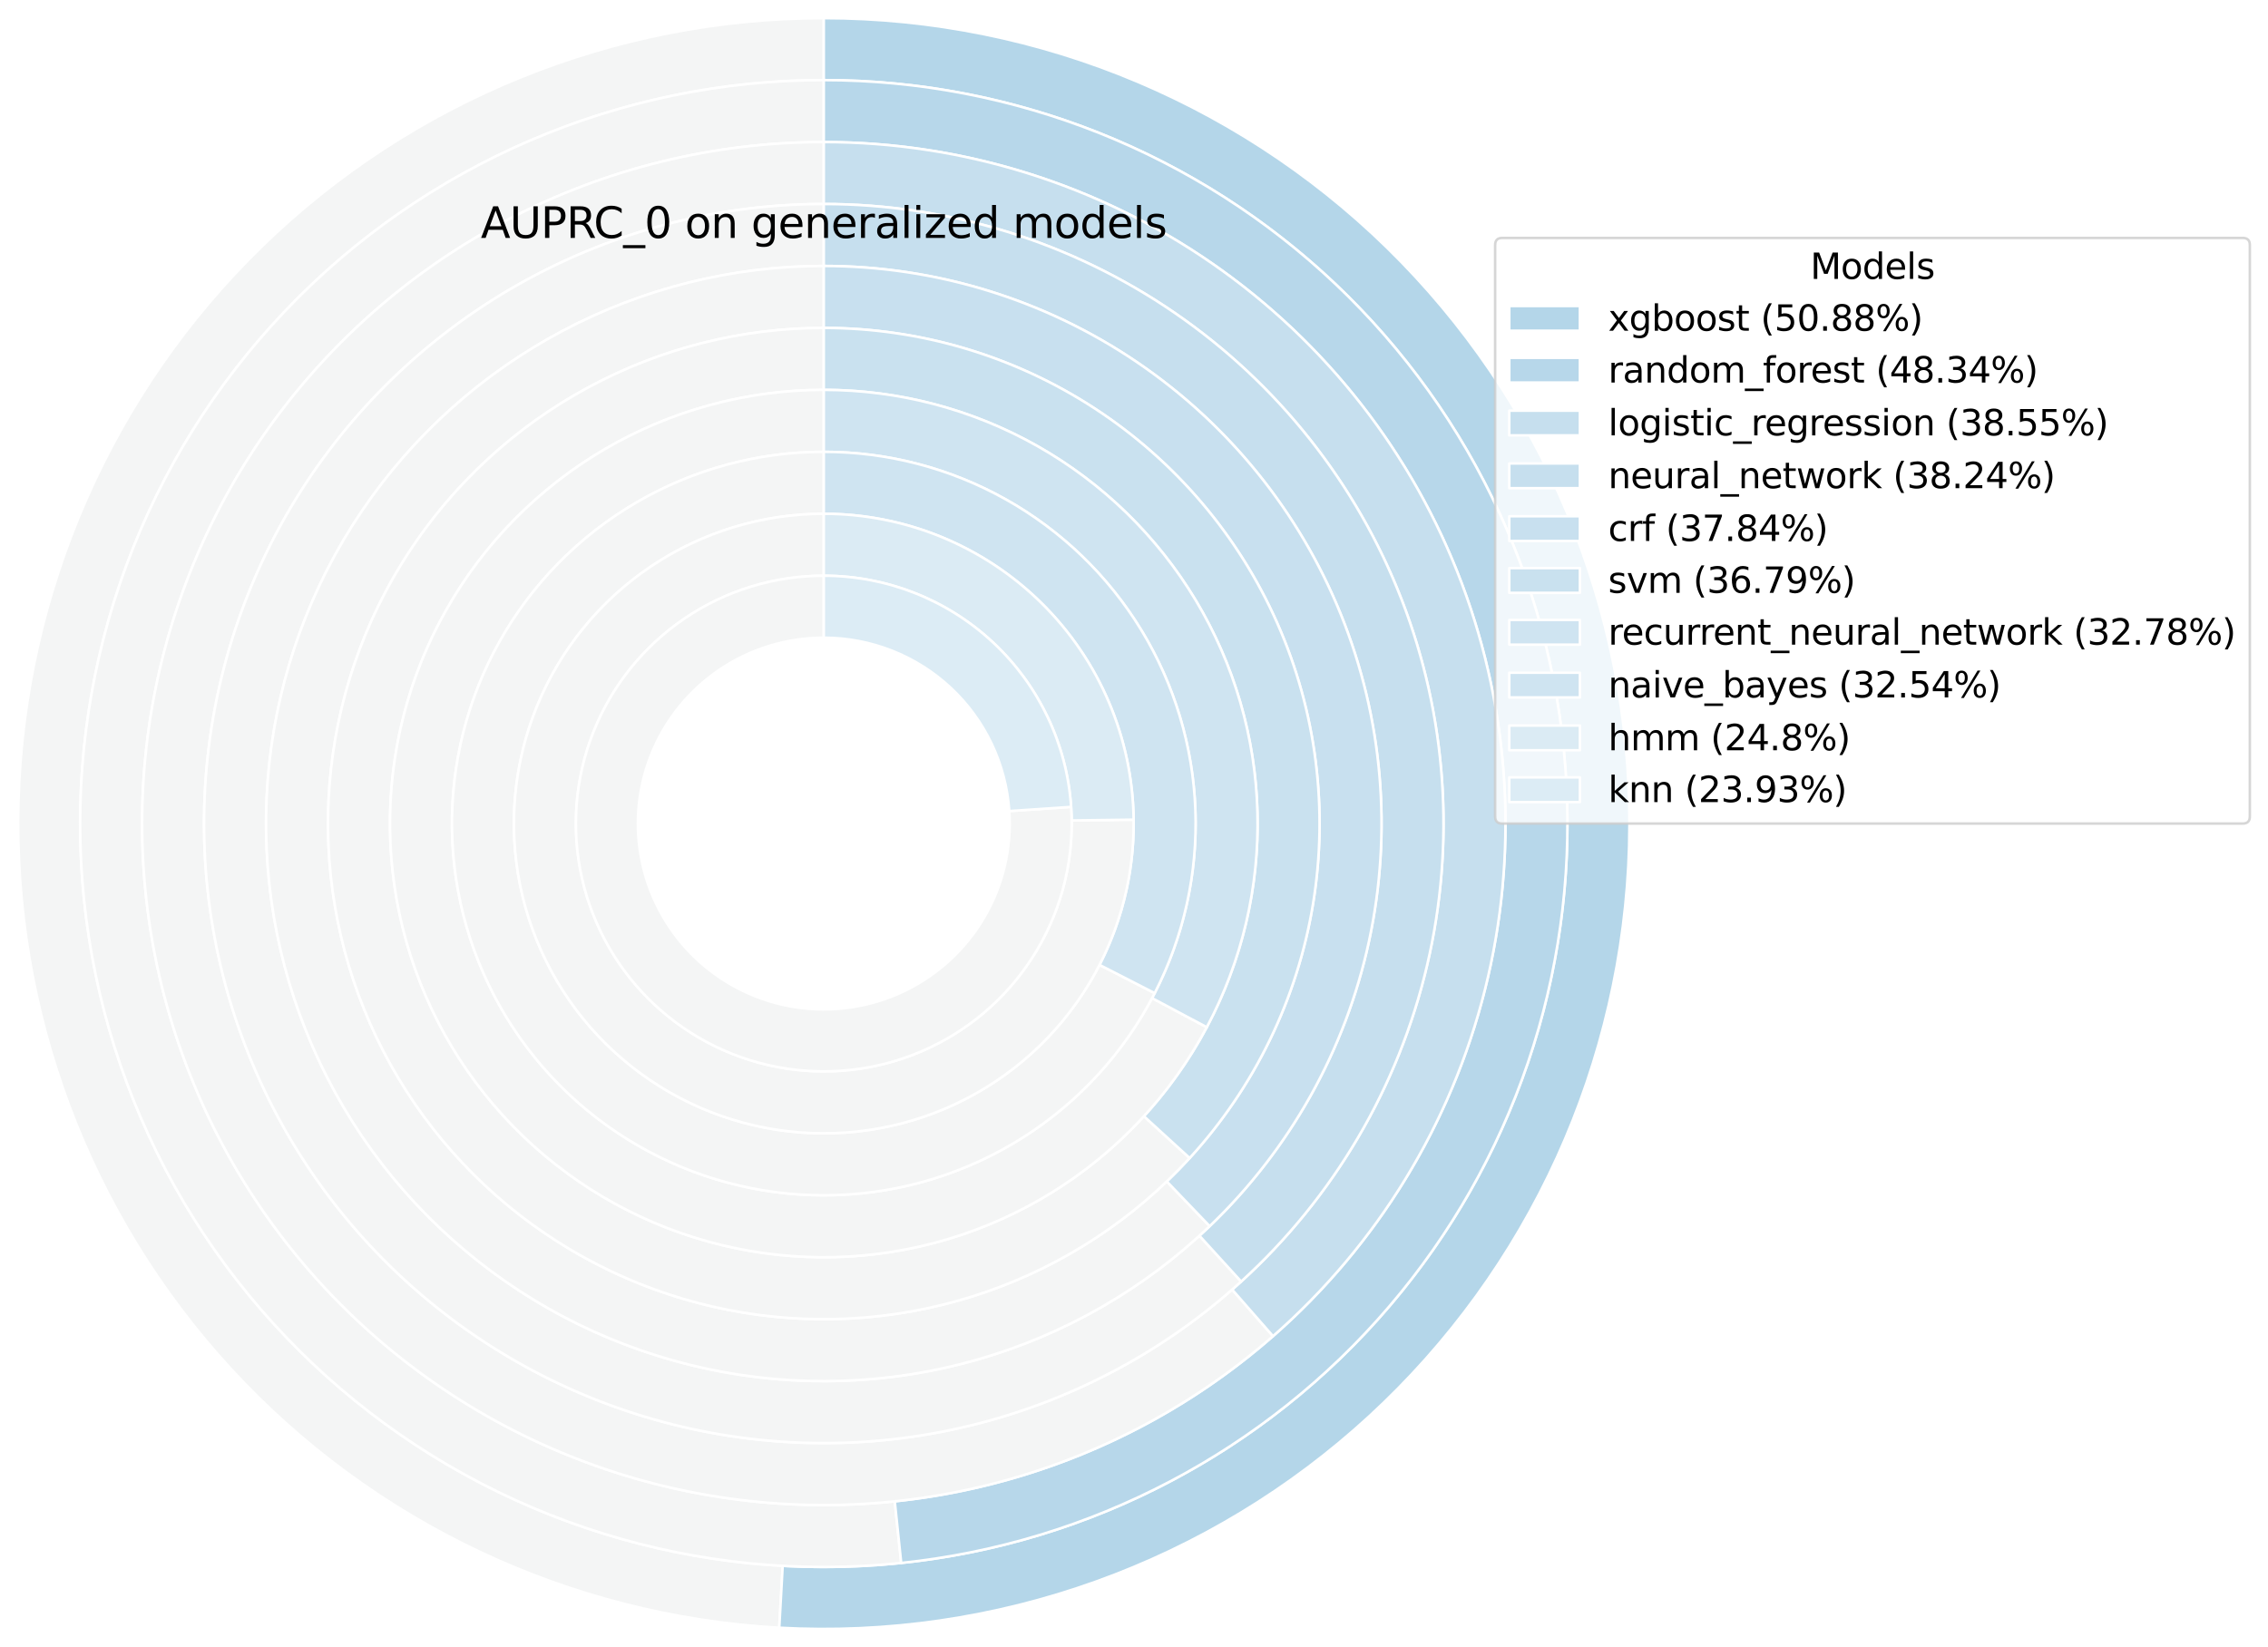 <?xml version="1.0" encoding="utf-8" standalone="no"?>
<!DOCTYPE svg PUBLIC "-//W3C//DTD SVG 1.1//EN"
  "http://www.w3.org/Graphics/SVG/1.1/DTD/svg11.dtd">
<svg xmlns:xlink="http://www.w3.org/1999/xlink" width="898.989pt" height="653.069pt" viewBox="0 0 898.989 653.069" xmlns="http://www.w3.org/2000/svg" version="1.1">
 <defs>
  <style type="text/css">*{stroke-linejoin: round; stroke-linecap: butt}</style>
 </defs>
 <g id="figure_1">
  <g id="patch_1">
   <path d="M -0 653.069 
L 898.989 653.069 
L 898.989 0 
L -0 0 
z
" style="fill: #ffffff"/>
  </g>
  <g id="axes_1">
   <g id="patch_2">
    <path d="M 326.534 7.2 
C 243.4 7.2 163.466 39.664 103.874 97.631 
C 44.282 155.598 9.62 234.604 7.322 317.707 
C 5.024 400.81 35.266 481.611 91.564 542.783 
C 147.861 603.954 225.879 640.786 308.887 645.381 
L 310.244 620.854 
C 233.622 616.613 161.605 582.614 109.638 526.148 
C 57.672 469.682 29.756 395.096 31.877 318.386 
C 33.998 241.676 65.993 168.747 121.001 115.239 
C 176.009 61.731 249.795 31.764 326.534 31.764 
z
" style="fill: #f4f5f5; stroke: #ffffff; stroke-linejoin: miter"/>
   </g>
   <g id="patch_3">
    <path d="M 308.887 645.381 
C 351.499 647.739 394.155 641.532 434.327 627.126 
C 474.5 612.72 511.38 590.405 542.783 561.505 
C 574.185 532.604 599.478 497.7 617.163 458.859 
C 634.847 420.018 644.567 378.023 645.747 335.362 
C 646.926 292.7 639.542 250.232 624.031 210.473 
C 608.52 170.714 585.195 134.465 555.437 103.874 
C 525.68 73.282 490.089 48.964 450.774 32.36 
C 411.459 15.755 369.212 7.2 326.534 7.2 
L 326.534 31.764 
C 365.929 31.764 404.927 39.662 441.218 54.988 
C 477.508 70.315 510.361 92.763 537.83 121.001 
C 565.298 149.24 586.829 182.701 601.147 219.401 
C 615.465 256.102 622.281 295.303 621.192 334.683 
C 620.103 374.062 611.131 412.827 594.807 448.68 
C 578.482 484.533 555.135 516.753 526.148 543.43 
C 497.161 570.108 463.118 590.705 426.036 604.003 
C 388.953 617.301 349.579 623.031 310.244 620.854 
z
" style="fill: #b4d6e9; stroke: #ffffff; stroke-linejoin: miter"/>
   </g>
   <g id="patch_4">
    <path d="M 326.534 31.764 
C 286.532 31.764 246.945 39.907 210.19 55.696 
C 173.435 71.485 140.276 94.592 112.737 123.606 
C 85.198 152.62 63.851 186.938 50 224.466 
C 36.148 261.994 30.08 301.952 32.165 341.9 
C 34.25 381.848 44.446 420.957 62.129 456.839 
C 79.812 492.721 104.616 524.63 135.026 550.619 
C 165.436 576.608 200.821 596.137 239.02 608.014 
C 277.219 619.89 317.438 623.867 357.223 619.703 
L 354.666 595.272 
C 318.196 599.09 281.328 595.444 246.312 584.557 
C 211.297 573.67 178.861 555.769 150.985 531.946 
C 123.109 508.122 100.372 478.872 84.163 445.98 
C 67.953 413.088 58.607 377.239 56.696 340.619 
C 54.784 304 60.347 267.372 73.044 232.972 
C 85.741 198.571 105.309 167.112 130.553 140.516 
C 155.797 113.92 186.193 92.739 219.885 78.266 
C 253.577 63.793 289.865 56.328 326.534 56.328 
z
" style="fill: #f4f5f5; stroke: #ffffff; stroke-linejoin: miter"/>
   </g>
   <g id="patch_5">
    <path d="M 357.223 619.703 
C 432.306 611.843 501.573 575.432 550.619 518.043 
C 599.666 460.653 624.839 386.559 620.904 311.169 
C 616.969 235.779 584.218 164.708 529.463 112.737 
C 474.708 60.765 402.027 31.764 326.534 31.764 
L 326.534 56.328 
C 395.736 56.328 462.36 82.913 512.552 130.553 
C 562.745 178.194 592.766 243.342 596.373 312.449 
C 599.98 381.557 576.905 449.477 531.946 502.084 
C 486.986 554.691 423.492 588.067 354.666 595.272 
z
" style="fill: #b7d7ea; stroke: #ffffff; stroke-linejoin: miter"/>
   </g>
   <g id="patch_6">
    <path d="M 326.534 56.328 
C 282.855 56.328 239.82 66.92 201.13 87.192 
C 162.439 107.464 129.235 136.818 104.373 172.731 
C 79.51 208.644 63.722 250.056 58.367 293.406 
C 53.012 336.756 58.247 380.764 73.622 421.648 
C 88.997 462.532 114.059 499.085 146.653 528.163 
C 179.247 557.241 218.41 577.987 260.777 588.617 
C 303.143 599.247 347.462 599.447 389.922 589.2 
C 432.383 578.953 471.732 558.562 504.587 529.779 
L 488.401 511.303 
C 458.532 537.469 422.76 556.006 384.16 565.321 
C 345.559 574.637 305.269 574.455 266.755 564.791 
C 228.24 555.128 192.637 536.268 163.006 509.833 
C 133.375 483.398 110.592 450.169 96.614 413.002 
C 82.636 375.834 77.877 335.826 82.746 296.417 
C 87.614 257.008 101.967 219.361 124.569 186.713 
C 147.172 154.065 177.357 127.379 212.53 108.95 
C 247.703 90.521 286.826 80.893 326.534 80.893 
z
" style="fill: #f4f5f5; stroke: #ffffff; stroke-linejoin: miter"/>
   </g>
   <g id="patch_7">
    <path d="M 504.587 529.779 
C 545.922 493.568 575.243 445.593 588.617 392.292 
C 601.99 338.991 598.791 282.857 579.447 231.421 
C 560.103 179.984 525.52 135.653 480.338 104.373 
C 435.155 73.093 381.488 56.328 326.534 56.328 
L 326.534 80.893 
C 376.492 80.893 425.281 96.133 466.356 124.569 
C 507.431 153.006 538.869 193.307 556.455 240.067 
C 574.04 286.828 576.949 337.858 564.791 386.314 
C 552.633 434.77 525.978 478.383 488.401 511.303 
z
" style="fill: #c6dfee; stroke: #ffffff; stroke-linejoin: miter"/>
   </g>
   <g id="patch_8">
    <path d="M 326.534 80.893 
C 286.624 80.893 247.308 90.619 212.001 109.228 
C 176.694 127.837 146.448 154.774 123.891 187.698 
C 101.333 220.623 87.136 258.554 82.532 298.199 
C 77.928 337.843 83.055 378.019 97.467 415.237 
C 111.879 452.454 135.147 485.605 165.249 511.81 
C 195.352 538.015 231.393 556.493 270.241 565.639 
C 309.09 574.785 349.589 574.327 388.221 564.305 
C 426.853 554.282 462.466 534.994 491.968 508.115 
L 475.425 489.957 
C 448.873 514.148 416.821 531.507 382.052 540.528 
C 347.283 549.548 310.835 549.96 275.871 541.729 
C 240.907 533.497 208.47 516.867 181.378 493.283 
C 154.285 469.698 133.345 439.862 120.374 406.366 
C 107.403 372.87 102.789 336.712 106.933 301.032 
C 111.076 265.352 123.853 231.214 144.155 201.582 
C 164.457 171.95 191.678 147.707 223.454 130.959 
C 255.23 114.211 290.615 105.457 326.534 105.457 
z
" style="fill: #f4f5f5; stroke: #ffffff; stroke-linejoin: miter"/>
   </g>
   <g id="patch_9">
    <path d="M 491.968 508.115 
C 528.596 474.744 554.284 431.059 565.639 382.827 
C 576.994 334.596 573.494 284.039 555.602 237.832 
C 537.709 191.626 506.247 151.896 465.371 123.891 
C 424.494 95.885 376.085 80.893 326.534 80.893 
L 326.534 105.457 
C 371.129 105.457 414.698 118.95 451.487 144.155 
C 488.276 169.36 516.592 205.116 532.695 246.702 
C 548.798 288.289 551.948 333.79 541.729 377.198 
C 531.509 420.606 508.39 459.923 475.425 489.957 
z
" style="fill: #c6dfee; stroke: #ffffff; stroke-linejoin: miter"/>
   </g>
   <g id="patch_10">
    <path d="M 326.534 105.457 
C 290.38 105.457 254.771 114.326 222.84 131.284 
C 190.909 148.242 163.62 172.776 143.374 202.73 
C 123.127 232.684 110.534 267.152 106.702 303.103 
C 102.87 339.054 107.915 375.402 121.393 408.951 
C 134.871 442.499 156.376 472.235 184.015 495.542 
C 211.654 518.849 244.593 535.025 279.936 542.645 
C 315.278 550.266 351.956 549.102 386.744 539.255 
C 421.532 529.408 453.379 511.177 479.485 486.164 
L 462.49 468.427 
C 439.286 490.661 410.977 506.867 380.054 515.619 
C 349.132 524.372 316.529 525.407 285.113 518.633 
C 253.698 511.859 224.419 497.481 199.85 476.763 
C 175.282 456.046 156.167 429.614 144.187 399.793 
C 132.206 369.973 127.722 337.663 131.128 305.707 
C 134.534 273.75 145.728 243.112 163.725 216.486 
C 181.722 189.861 205.979 168.052 234.362 152.978 
C 262.745 137.904 294.397 130.021 326.534 130.021 
z
" style="fill: #f4f5f5; stroke: #ffffff; stroke-linejoin: miter"/>
   </g>
   <g id="patch_11">
    <path d="M 479.485 486.164 
C 511.343 455.638 533.345 416.264 542.645 373.133 
C 551.945 330.002 548.124 285.059 531.676 244.118 
C 515.227 203.177 486.893 168.082 450.339 143.374 
C 413.784 118.665 370.656 105.457 326.534 105.457 
L 326.534 130.021 
C 365.754 130.021 404.09 141.762 436.583 163.725 
C 469.075 185.688 494.261 216.883 508.882 253.275 
C 523.503 289.668 526.9 329.617 518.633 367.955 
C 510.366 406.294 490.809 441.293 462.49 468.427 
z
" style="fill: #c8e0ef; stroke: #ffffff; stroke-linejoin: miter"/>
   </g>
   <g id="patch_12">
    <path d="M 326.534 130.021 
C 293.849 130.021 261.673 138.176 232.934 153.744 
C 204.194 169.313 179.787 191.808 161.932 219.186 
C 144.077 246.564 133.331 277.969 130.672 310.547 
C 128.013 343.124 133.523 375.856 146.702 405.767 
C 159.881 435.679 180.316 461.835 206.151 481.858 
C 231.986 501.881 262.412 515.146 294.665 520.447 
C 326.918 525.747 359.99 522.918 390.874 512.217 
C 421.759 501.515 449.49 483.275 471.549 459.155 
L 453.422 442.578 
C 434.121 463.683 409.856 479.643 382.832 489.006 
C 355.808 498.37 326.87 500.846 298.649 496.208 
C 270.428 491.569 243.804 479.963 221.199 462.442 
C 198.593 444.922 180.712 422.036 169.181 395.863 
C 157.65 369.691 152.828 341.051 155.155 312.545 
C 157.482 284.04 166.884 256.561 182.507 232.605 
C 198.13 208.649 219.486 188.965 244.634 175.343 
C 269.781 161.721 297.934 154.585 326.534 154.585 
z
" style="fill: #f4f5f5; stroke: #ffffff; stroke-linejoin: miter"/>
   </g>
   <g id="patch_13">
    <path d="M 471.549 459.155 
C 497.272 431.028 514.265 396.015 520.447 358.403 
C 526.628 320.792 521.735 282.182 506.367 247.301 
C 490.999 212.421 465.809 182.753 433.882 161.932 
C 401.956 141.111 364.651 130.021 326.534 130.021 
L 326.534 154.585 
C 359.886 154.585 392.528 164.289 420.464 182.507 
C 448.4 200.726 470.441 226.685 483.888 257.205 
C 497.335 287.726 501.616 321.51 496.207 354.42 
C 490.799 387.33 475.93 417.966 453.422 442.578 
z
" style="fill: #c9e1ef; stroke: #ffffff; stroke-linejoin: miter"/>
   </g>
   <g id="patch_14">
    <path d="M 326.534 154.585 
C 296.1 154.585 266.204 162.665 239.913 177.997 
C 213.623 193.329 191.868 215.369 176.88 241.857 
C 161.893 268.346 154.203 298.344 154.6 328.776 
C 154.996 359.208 163.466 388.996 179.139 415.085 
C 194.812 441.173 217.134 462.639 243.816 477.28 
C 270.497 491.921 300.593 499.219 331.018 498.425 
C 361.442 497.632 391.117 488.775 416.999 472.763 
C 442.881 456.751 464.053 434.151 478.345 407.281 
L 456.658 395.746 
C 444.408 418.777 426.26 438.149 404.075 451.873 
C 381.891 465.598 356.455 473.189 330.377 473.869 
C 304.299 474.55 278.502 468.294 255.633 455.745 
C 232.763 443.195 213.629 424.796 200.195 402.435 
C 186.761 380.073 179.502 354.54 179.162 328.456 
C 178.822 302.371 185.413 276.658 198.259 253.954 
C 211.106 231.25 229.753 212.358 252.288 199.217 
C 274.823 186.075 300.448 179.149 326.534 179.149 
z
" style="fill: #f4f5f5; stroke: #ffffff; stroke-linejoin: miter"/>
   </g>
   <g id="patch_15">
    <path d="M 478.345 407.281 
C 492.28 381.082 499.199 351.716 498.425 322.051 
C 497.652 292.387 489.212 263.421 473.93 237.984 
C 458.648 212.547 437.038 191.494 411.211 176.88 
C 385.384 162.267 356.209 154.585 326.534 154.585 
L 326.534 179.149 
C 351.97 179.149 376.977 185.734 399.115 198.259 
C 421.252 210.785 439.775 228.831 452.873 250.634 
C 465.972 272.438 473.206 297.265 473.869 322.692 
C 474.533 348.119 468.602 373.289 456.658 395.746 
z
" style="fill: #cfe4f1; stroke: #ffffff; stroke-linejoin: miter"/>
   </g>
   <g id="patch_16">
    <path d="M 326.534 179.149 
C 300.353 179.149 274.639 186.125 252.048 199.357 
C 229.457 212.588 210.794 231.603 197.987 254.438 
C 185.18 277.273 178.686 303.113 179.175 329.289 
C 179.664 355.466 187.12 381.045 200.771 403.385 
C 214.423 425.725 233.783 444.029 256.853 456.407 
C 279.924 468.785 305.88 474.795 332.043 473.817 
C 358.206 472.838 383.641 464.906 405.722 450.839 
C 427.803 436.773 445.742 417.073 457.687 393.776 
L 435.828 382.569 
C 425.874 401.983 410.925 418.399 392.524 430.122 
C 374.123 441.844 352.927 448.454 331.125 449.27 
C 309.323 450.085 287.692 445.077 268.467 434.762 
C 249.242 424.447 233.108 409.193 221.732 390.577 
C 210.356 371.96 204.143 350.644 203.735 328.83 
C 203.327 307.016 208.739 285.483 219.411 266.454 
C 230.084 247.425 245.636 231.579 264.462 220.553 
C 283.288 209.527 304.717 203.713 326.534 203.713 
z
" style="fill: #f4f5f5; stroke: #ffffff; stroke-linejoin: miter"/>
   </g>
   <g id="patch_17">
    <path d="M 457.687 393.776 
C 469.205 371.309 474.76 346.255 473.817 321.026 
C 472.873 295.796 465.462 271.227 452.298 249.684 
C 439.133 228.141 420.651 210.337 398.631 197.987 
C 376.61 185.637 351.782 179.149 326.534 179.149 
L 326.534 203.713 
C 347.574 203.713 368.264 209.12 386.615 219.411 
C 404.965 229.703 420.367 244.54 431.337 262.492 
C 442.307 280.445 448.483 300.919 449.269 321.944 
C 450.056 342.968 445.427 363.847 435.828 382.569 
z
" style="fill: #cfe4f1; stroke: #ffffff; stroke-linejoin: miter"/>
   </g>
   <g id="patch_18">
    <path d="M 326.534 203.713 
C 314.422 203.713 302.377 205.505 290.789 209.03 
C 279.201 212.555 268.199 217.775 258.138 224.52 
C 248.078 231.265 239.071 239.461 231.409 248.842 
C 223.748 258.222 217.515 268.685 212.916 279.89 
C 208.316 291.094 205.398 302.918 204.259 314.976 
C 203.119 327.034 203.769 339.195 206.188 351.063 
C 208.607 362.931 212.768 374.376 218.536 385.026 
C 224.304 395.677 231.616 405.415 240.234 413.926 
C 248.852 422.436 258.682 429.625 269.404 435.259 
C 280.126 440.893 291.623 444.91 303.52 447.18 
C 315.417 449.449 327.585 449.947 339.628 448.655 
C 351.671 447.364 363.457 444.298 374.603 439.558 
C 385.749 434.818 396.133 428.455 405.416 420.676 
C 414.7 412.897 422.782 403.787 429.4 393.643 
C 436.018 383.499 441.099 372.431 444.479 360.8 
C 447.858 349.169 449.498 337.102 449.346 324.991 
L 424.783 325.3 
C 424.905 334.989 423.593 344.642 420.89 353.947 
C 418.186 363.252 414.121 372.106 408.827 380.221 
C 403.533 388.337 397.067 395.624 389.64 401.848 
C 382.213 408.071 373.906 413.161 364.989 416.953 
C 356.073 420.746 346.644 423.198 337.01 424.231 
C 327.375 425.264 317.641 424.866 308.123 423.051 
C 298.605 421.235 289.408 418.021 280.83 413.514 
C 272.253 409.007 264.389 403.256 257.494 396.448 
C 250.6 389.639 244.75 381.848 240.136 373.328 
C 235.521 364.808 232.192 355.652 230.257 346.157 
C 228.322 336.663 227.802 326.934 228.714 317.288 
C 229.626 307.641 231.959 298.182 235.639 289.219 
C 239.319 280.255 244.305 271.885 250.434 264.38 
C 256.564 256.875 263.769 250.319 271.818 244.923 
C 279.866 239.527 288.668 235.351 297.938 232.531 
C 307.208 229.711 316.845 228.278 326.534 228.278 
z
" style="fill: #f4f5f5; stroke: #ffffff; stroke-linejoin: miter"/>
   </g>
   <g id="patch_19">
    <path d="M 449.346 324.991 
C 448.94 292.699 435.813 261.835 412.835 239.143 
C 389.856 216.451 358.829 203.713 326.534 203.713 
L 326.534 228.278 
C 352.37 228.278 377.191 238.468 395.574 256.621 
C 413.958 274.775 424.459 299.466 424.783 325.3 
z
" style="fill: #dbebf4; stroke: #ffffff; stroke-linejoin: miter"/>
   </g>
   <g id="patch_20">
    <path d="M 326.534 228.278 
C 316.732 228.278 306.985 229.744 297.617 232.629 
C 288.249 235.514 279.365 239.784 271.261 245.299 
C 263.157 250.813 255.924 257.508 249.801 265.163 
C 243.679 272.818 238.736 281.346 235.138 290.464 
C 231.539 299.582 229.326 309.187 228.57 318.96 
C 227.814 328.733 228.525 338.564 230.679 348.127 
C 232.833 357.689 236.406 366.876 241.279 375.381 
C 246.152 383.886 252.271 391.614 259.431 398.308 
C 266.591 405.002 274.713 410.588 283.526 414.878 
C 292.339 419.169 301.745 422.117 311.43 423.623 
C 321.116 425.13 330.973 425.179 340.673 423.769 
C 350.373 422.358 359.808 419.504 368.663 415.301 
C 377.518 411.099 385.695 405.594 392.922 398.971 
C 400.148 392.349 406.343 384.682 411.3 376.225 
C 416.257 367.769 419.921 358.618 422.17 349.078 
C 424.419 339.537 425.228 329.714 424.569 319.934 
L 400.06 321.584 
C 400.554 328.919 399.948 336.287 398.261 343.442 
C 396.574 350.597 393.826 357.46 390.109 363.803 
C 386.391 370.145 381.745 375.895 376.325 380.862 
C 370.905 385.829 364.772 389.957 358.131 393.11 
C 351.489 396.262 344.413 398.402 337.138 399.46 
C 329.863 400.518 322.471 400.481 315.206 399.351 
C 307.942 398.221 300.888 396.01 294.278 392.792 
C 287.668 389.574 281.577 385.385 276.207 380.365 
C 270.836 375.344 266.248 369.548 262.593 363.169 
C 258.938 356.79 256.259 349.9 254.643 342.729 
C 253.028 335.557 252.494 328.183 253.061 320.854 
C 253.628 313.524 255.288 306.32 257.987 299.482 
C 260.686 292.643 264.393 286.247 268.984 280.506 
C 273.576 274.765 279.001 269.743 285.08 265.608 
C 291.158 261.472 297.82 258.269 304.846 256.106 
C 311.872 253.942 319.183 252.842 326.534 252.842 
z
" style="fill: #f4f5f5; stroke: #ffffff; stroke-linejoin: miter"/>
   </g>
   <g id="patch_21">
    <path d="M 424.569 319.934 
C 422.896 295.081 411.833 271.772 393.638 254.761 
C 375.443 237.749 351.443 228.278 326.534 228.278 
L 326.534 252.842 
C 345.216 252.842 363.216 259.946 376.862 272.704 
C 390.508 285.462 398.805 302.944 400.06 321.584 
z
" style="fill: #dcecf5; stroke: #ffffff; stroke-linejoin: miter"/>
   </g>
   <g id="matplotlib.axis_1"/>
   <g id="matplotlib.axis_2"/>
   <g id="text_1">
    <!-- AUPRC_0 on generalized models -->
    <g transform="translate(190.573 94.339) scale(0.168 -0.168)">
     <defs>
      <path id="DejaVuSans-41" d="M 2188 4044 
L 1331 1722 
L 3047 1722 
L 2188 4044 
z
M 1831 4666 
L 2547 4666 
L 4325 0 
L 3669 0 
L 3244 1197 
L 1141 1197 
L 716 0 
L 50 0 
L 1831 4666 
z
" transform="scale(0.016)"/>
      <path id="DejaVuSans-55" d="M 556 4666 
L 1191 4666 
L 1191 1831 
Q 1191 1081 1462 751 
Q 1734 422 2344 422 
Q 2950 422 3222 751 
Q 3494 1081 3494 1831 
L 3494 4666 
L 4128 4666 
L 4128 1753 
Q 4128 841 3676 375 
Q 3225 -91 2344 -91 
Q 1459 -91 1007 375 
Q 556 841 556 1753 
L 556 4666 
z
" transform="scale(0.016)"/>
      <path id="DejaVuSans-50" d="M 1259 4147 
L 1259 2394 
L 2053 2394 
Q 2494 2394 2734 2622 
Q 2975 2850 2975 3272 
Q 2975 3691 2734 3919 
Q 2494 4147 2053 4147 
L 1259 4147 
z
M 628 4666 
L 2053 4666 
Q 2838 4666 3239 4311 
Q 3641 3956 3641 3272 
Q 3641 2581 3239 2228 
Q 2838 1875 2053 1875 
L 1259 1875 
L 1259 0 
L 628 0 
L 628 4666 
z
" transform="scale(0.016)"/>
      <path id="DejaVuSans-52" d="M 2841 2188 
Q 3044 2119 3236 1894 
Q 3428 1669 3622 1275 
L 4263 0 
L 3584 0 
L 2988 1197 
Q 2756 1666 2539 1819 
Q 2322 1972 1947 1972 
L 1259 1972 
L 1259 0 
L 628 0 
L 628 4666 
L 2053 4666 
Q 2853 4666 3247 4331 
Q 3641 3997 3641 3322 
Q 3641 2881 3436 2590 
Q 3231 2300 2841 2188 
z
M 1259 4147 
L 1259 2491 
L 2053 2491 
Q 2509 2491 2742 2702 
Q 2975 2913 2975 3322 
Q 2975 3731 2742 3939 
Q 2509 4147 2053 4147 
L 1259 4147 
z
" transform="scale(0.016)"/>
      <path id="DejaVuSans-43" d="M 4122 4306 
L 4122 3641 
Q 3803 3938 3442 4084 
Q 3081 4231 2675 4231 
Q 1875 4231 1450 3742 
Q 1025 3253 1025 2328 
Q 1025 1406 1450 917 
Q 1875 428 2675 428 
Q 3081 428 3442 575 
Q 3803 722 4122 1019 
L 4122 359 
Q 3791 134 3420 21 
Q 3050 -91 2638 -91 
Q 1578 -91 968 557 
Q 359 1206 359 2328 
Q 359 3453 968 4101 
Q 1578 4750 2638 4750 
Q 3056 4750 3426 4639 
Q 3797 4528 4122 4306 
z
" transform="scale(0.016)"/>
      <path id="DejaVuSans-5f" d="M 3263 -1063 
L 3263 -1509 
L -63 -1509 
L -63 -1063 
L 3263 -1063 
z
" transform="scale(0.016)"/>
      <path id="DejaVuSans-30" d="M 2034 4250 
Q 1547 4250 1301 3770 
Q 1056 3291 1056 2328 
Q 1056 1369 1301 889 
Q 1547 409 2034 409 
Q 2525 409 2770 889 
Q 3016 1369 3016 2328 
Q 3016 3291 2770 3770 
Q 2525 4250 2034 4250 
z
M 2034 4750 
Q 2819 4750 3233 4129 
Q 3647 3509 3647 2328 
Q 3647 1150 3233 529 
Q 2819 -91 2034 -91 
Q 1250 -91 836 529 
Q 422 1150 422 2328 
Q 422 3509 836 4129 
Q 1250 4750 2034 4750 
z
" transform="scale(0.016)"/>
      <path id="DejaVuSans-20" transform="scale(0.016)"/>
      <path id="DejaVuSans-6f" d="M 1959 3097 
Q 1497 3097 1228 2736 
Q 959 2375 959 1747 
Q 959 1119 1226 758 
Q 1494 397 1959 397 
Q 2419 397 2687 759 
Q 2956 1122 2956 1747 
Q 2956 2369 2687 2733 
Q 2419 3097 1959 3097 
z
M 1959 3584 
Q 2709 3584 3137 3096 
Q 3566 2609 3566 1747 
Q 3566 888 3137 398 
Q 2709 -91 1959 -91 
Q 1206 -91 779 398 
Q 353 888 353 1747 
Q 353 2609 779 3096 
Q 1206 3584 1959 3584 
z
" transform="scale(0.016)"/>
      <path id="DejaVuSans-6e" d="M 3513 2113 
L 3513 0 
L 2938 0 
L 2938 2094 
Q 2938 2591 2744 2837 
Q 2550 3084 2163 3084 
Q 1697 3084 1428 2787 
Q 1159 2491 1159 1978 
L 1159 0 
L 581 0 
L 581 3500 
L 1159 3500 
L 1159 2956 
Q 1366 3272 1645 3428 
Q 1925 3584 2291 3584 
Q 2894 3584 3203 3211 
Q 3513 2838 3513 2113 
z
" transform="scale(0.016)"/>
      <path id="DejaVuSans-67" d="M 2906 1791 
Q 2906 2416 2648 2759 
Q 2391 3103 1925 3103 
Q 1463 3103 1205 2759 
Q 947 2416 947 1791 
Q 947 1169 1205 825 
Q 1463 481 1925 481 
Q 2391 481 2648 825 
Q 2906 1169 2906 1791 
z
M 3481 434 
Q 3481 -459 3084 -895 
Q 2688 -1331 1869 -1331 
Q 1566 -1331 1297 -1286 
Q 1028 -1241 775 -1147 
L 775 -588 
Q 1028 -725 1275 -790 
Q 1522 -856 1778 -856 
Q 2344 -856 2625 -561 
Q 2906 -266 2906 331 
L 2906 616 
Q 2728 306 2450 153 
Q 2172 0 1784 0 
Q 1141 0 747 490 
Q 353 981 353 1791 
Q 353 2603 747 3093 
Q 1141 3584 1784 3584 
Q 2172 3584 2450 3431 
Q 2728 3278 2906 2969 
L 2906 3500 
L 3481 3500 
L 3481 434 
z
" transform="scale(0.016)"/>
      <path id="DejaVuSans-65" d="M 3597 1894 
L 3597 1613 
L 953 1613 
Q 991 1019 1311 708 
Q 1631 397 2203 397 
Q 2534 397 2845 478 
Q 3156 559 3463 722 
L 3463 178 
Q 3153 47 2828 -22 
Q 2503 -91 2169 -91 
Q 1331 -91 842 396 
Q 353 884 353 1716 
Q 353 2575 817 3079 
Q 1281 3584 2069 3584 
Q 2775 3584 3186 3129 
Q 3597 2675 3597 1894 
z
M 3022 2063 
Q 3016 2534 2758 2815 
Q 2500 3097 2075 3097 
Q 1594 3097 1305 2825 
Q 1016 2553 972 2059 
L 3022 2063 
z
" transform="scale(0.016)"/>
      <path id="DejaVuSans-72" d="M 2631 2963 
Q 2534 3019 2420 3045 
Q 2306 3072 2169 3072 
Q 1681 3072 1420 2755 
Q 1159 2438 1159 1844 
L 1159 0 
L 581 0 
L 581 3500 
L 1159 3500 
L 1159 2956 
Q 1341 3275 1631 3429 
Q 1922 3584 2338 3584 
Q 2397 3584 2469 3576 
Q 2541 3569 2628 3553 
L 2631 2963 
z
" transform="scale(0.016)"/>
      <path id="DejaVuSans-61" d="M 2194 1759 
Q 1497 1759 1228 1600 
Q 959 1441 959 1056 
Q 959 750 1161 570 
Q 1363 391 1709 391 
Q 2188 391 2477 730 
Q 2766 1069 2766 1631 
L 2766 1759 
L 2194 1759 
z
M 3341 1997 
L 3341 0 
L 2766 0 
L 2766 531 
Q 2569 213 2275 61 
Q 1981 -91 1556 -91 
Q 1019 -91 701 211 
Q 384 513 384 1019 
Q 384 1609 779 1909 
Q 1175 2209 1959 2209 
L 2766 2209 
L 2766 2266 
Q 2766 2663 2505 2880 
Q 2244 3097 1772 3097 
Q 1472 3097 1187 3025 
Q 903 2953 641 2809 
L 641 3341 
Q 956 3463 1253 3523 
Q 1550 3584 1831 3584 
Q 2591 3584 2966 3190 
Q 3341 2797 3341 1997 
z
" transform="scale(0.016)"/>
      <path id="DejaVuSans-6c" d="M 603 4863 
L 1178 4863 
L 1178 0 
L 603 0 
L 603 4863 
z
" transform="scale(0.016)"/>
      <path id="DejaVuSans-69" d="M 603 3500 
L 1178 3500 
L 1178 0 
L 603 0 
L 603 3500 
z
M 603 4863 
L 1178 4863 
L 1178 4134 
L 603 4134 
L 603 4863 
z
" transform="scale(0.016)"/>
      <path id="DejaVuSans-7a" d="M 353 3500 
L 3084 3500 
L 3084 2975 
L 922 459 
L 3084 459 
L 3084 0 
L 275 0 
L 275 525 
L 2438 3041 
L 353 3041 
L 353 3500 
z
" transform="scale(0.016)"/>
      <path id="DejaVuSans-64" d="M 2906 2969 
L 2906 4863 
L 3481 4863 
L 3481 0 
L 2906 0 
L 2906 525 
Q 2725 213 2448 61 
Q 2172 -91 1784 -91 
Q 1150 -91 751 415 
Q 353 922 353 1747 
Q 353 2572 751 3078 
Q 1150 3584 1784 3584 
Q 2172 3584 2448 3432 
Q 2725 3281 2906 2969 
z
M 947 1747 
Q 947 1113 1208 752 
Q 1469 391 1925 391 
Q 2381 391 2643 752 
Q 2906 1113 2906 1747 
Q 2906 2381 2643 2742 
Q 2381 3103 1925 3103 
Q 1469 3103 1208 2742 
Q 947 2381 947 1747 
z
" transform="scale(0.016)"/>
      <path id="DejaVuSans-6d" d="M 3328 2828 
Q 3544 3216 3844 3400 
Q 4144 3584 4550 3584 
Q 5097 3584 5394 3201 
Q 5691 2819 5691 2113 
L 5691 0 
L 5113 0 
L 5113 2094 
Q 5113 2597 4934 2840 
Q 4756 3084 4391 3084 
Q 3944 3084 3684 2787 
Q 3425 2491 3425 1978 
L 3425 0 
L 2847 0 
L 2847 2094 
Q 2847 2600 2669 2842 
Q 2491 3084 2119 3084 
Q 1678 3084 1418 2786 
Q 1159 2488 1159 1978 
L 1159 0 
L 581 0 
L 581 3500 
L 1159 3500 
L 1159 2956 
Q 1356 3278 1631 3431 
Q 1906 3584 2284 3584 
Q 2666 3584 2933 3390 
Q 3200 3197 3328 2828 
z
" transform="scale(0.016)"/>
      <path id="DejaVuSans-73" d="M 2834 3397 
L 2834 2853 
Q 2591 2978 2328 3040 
Q 2066 3103 1784 3103 
Q 1356 3103 1142 2972 
Q 928 2841 928 2578 
Q 928 2378 1081 2264 
Q 1234 2150 1697 2047 
L 1894 2003 
Q 2506 1872 2764 1633 
Q 3022 1394 3022 966 
Q 3022 478 2636 193 
Q 2250 -91 1575 -91 
Q 1294 -91 989 -36 
Q 684 19 347 128 
L 347 722 
Q 666 556 975 473 
Q 1284 391 1588 391 
Q 1994 391 2212 530 
Q 2431 669 2431 922 
Q 2431 1156 2273 1281 
Q 2116 1406 1581 1522 
L 1381 1569 
Q 847 1681 609 1914 
Q 372 2147 372 2553 
Q 372 3047 722 3315 
Q 1072 3584 1716 3584 
Q 2034 3584 2315 3537 
Q 2597 3491 2834 3397 
z
" transform="scale(0.016)"/>
     </defs>
     <use xlink:href="#DejaVuSans-41"/>
     <use xlink:href="#DejaVuSans-55" x="68.408"/>
     <use xlink:href="#DejaVuSans-50" x="141.602"/>
     <use xlink:href="#DejaVuSans-52" x="201.904"/>
     <use xlink:href="#DejaVuSans-43" x="266.387"/>
     <use xlink:href="#DejaVuSans-5f" x="336.211"/>
     <use xlink:href="#DejaVuSans-30" x="386.211"/>
     <use xlink:href="#DejaVuSans-20" x="449.834"/>
     <use xlink:href="#DejaVuSans-6f" x="481.621"/>
     <use xlink:href="#DejaVuSans-6e" x="542.803"/>
     <use xlink:href="#DejaVuSans-20" x="606.182"/>
     <use xlink:href="#DejaVuSans-67" x="637.969"/>
     <use xlink:href="#DejaVuSans-65" x="701.445"/>
     <use xlink:href="#DejaVuSans-6e" x="762.969"/>
     <use xlink:href="#DejaVuSans-65" x="826.348"/>
     <use xlink:href="#DejaVuSans-72" x="887.871"/>
     <use xlink:href="#DejaVuSans-61" x="928.984"/>
     <use xlink:href="#DejaVuSans-6c" x="990.264"/>
     <use xlink:href="#DejaVuSans-69" x="1018.047"/>
     <use xlink:href="#DejaVuSans-7a" x="1045.83"/>
     <use xlink:href="#DejaVuSans-65" x="1098.32"/>
     <use xlink:href="#DejaVuSans-64" x="1159.844"/>
     <use xlink:href="#DejaVuSans-20" x="1223.32"/>
     <use xlink:href="#DejaVuSans-6d" x="1255.107"/>
     <use xlink:href="#DejaVuSans-6f" x="1352.52"/>
     <use xlink:href="#DejaVuSans-64" x="1413.701"/>
     <use xlink:href="#DejaVuSans-65" x="1477.178"/>
     <use xlink:href="#DejaVuSans-6c" x="1538.701"/>
     <use xlink:href="#DejaVuSans-73" x="1566.484"/>
    </g>
   </g>
   <g id="legend_1">
    <g id="patch_22">
     <path d="M 595.446 326.534 
L 888.989 326.534 
Q 891.789 326.534 891.789 323.734 
L 891.789 97.144 
Q 891.789 94.344 888.989 94.344 
L 595.446 94.344 
Q 592.646 94.344 592.646 97.144 
L 592.646 323.734 
Q 592.646 326.534 595.446 326.534 
z
" style="fill: #ffffff; opacity: 0.8; stroke: #cccccc; stroke-linejoin: miter"/>
    </g>
    <g id="text_2">
     <!-- Models -->
     <g transform="translate(717.553 110.582) scale(0.14 -0.14)">
      <defs>
       <path id="DejaVuSans-4d" d="M 628 4666 
L 1569 4666 
L 2759 1491 
L 3956 4666 
L 4897 4666 
L 4897 0 
L 4281 0 
L 4281 4097 
L 3078 897 
L 2444 897 
L 1241 4097 
L 1241 0 
L 628 0 
L 628 4666 
z
" transform="scale(0.016)"/>
      </defs>
      <use xlink:href="#DejaVuSans-4d"/>
      <use xlink:href="#DejaVuSans-6f" x="86.279"/>
      <use xlink:href="#DejaVuSans-64" x="147.461"/>
      <use xlink:href="#DejaVuSans-65" x="210.938"/>
      <use xlink:href="#DejaVuSans-6c" x="272.461"/>
      <use xlink:href="#DejaVuSans-73" x="300.244"/>
     </g>
    </g>
    <g id="patch_23">
     <path d="M 598.246 131.132 
L 626.246 131.132 
L 626.246 121.332 
L 598.246 121.332 
z
" style="fill: #b4d6e9; stroke: #ffffff; stroke-linejoin: miter"/>
    </g>
    <g id="text_3">
     <!-- xgboost (50.88%) -->
     <g transform="translate(637.446 131.132) scale(0.14 -0.14)">
      <defs>
       <path id="DejaVuSans-78" d="M 3513 3500 
L 2247 1797 
L 3578 0 
L 2900 0 
L 1881 1375 
L 863 0 
L 184 0 
L 1544 1831 
L 300 3500 
L 978 3500 
L 1906 2253 
L 2834 3500 
L 3513 3500 
z
" transform="scale(0.016)"/>
       <path id="DejaVuSans-62" d="M 3116 1747 
Q 3116 2381 2855 2742 
Q 2594 3103 2138 3103 
Q 1681 3103 1420 2742 
Q 1159 2381 1159 1747 
Q 1159 1113 1420 752 
Q 1681 391 2138 391 
Q 2594 391 2855 752 
Q 3116 1113 3116 1747 
z
M 1159 2969 
Q 1341 3281 1617 3432 
Q 1894 3584 2278 3584 
Q 2916 3584 3314 3078 
Q 3713 2572 3713 1747 
Q 3713 922 3314 415 
Q 2916 -91 2278 -91 
Q 1894 -91 1617 61 
Q 1341 213 1159 525 
L 1159 0 
L 581 0 
L 581 4863 
L 1159 4863 
L 1159 2969 
z
" transform="scale(0.016)"/>
       <path id="DejaVuSans-74" d="M 1172 4494 
L 1172 3500 
L 2356 3500 
L 2356 3053 
L 1172 3053 
L 1172 1153 
Q 1172 725 1289 603 
Q 1406 481 1766 481 
L 2356 481 
L 2356 0 
L 1766 0 
Q 1100 0 847 248 
Q 594 497 594 1153 
L 594 3053 
L 172 3053 
L 172 3500 
L 594 3500 
L 594 4494 
L 1172 4494 
z
" transform="scale(0.016)"/>
       <path id="DejaVuSans-28" d="M 1984 4856 
Q 1566 4138 1362 3434 
Q 1159 2731 1159 2009 
Q 1159 1288 1364 580 
Q 1569 -128 1984 -844 
L 1484 -844 
Q 1016 -109 783 600 
Q 550 1309 550 2009 
Q 550 2706 781 3412 
Q 1013 4119 1484 4856 
L 1984 4856 
z
" transform="scale(0.016)"/>
       <path id="DejaVuSans-35" d="M 691 4666 
L 3169 4666 
L 3169 4134 
L 1269 4134 
L 1269 2991 
Q 1406 3038 1543 3061 
Q 1681 3084 1819 3084 
Q 2600 3084 3056 2656 
Q 3513 2228 3513 1497 
Q 3513 744 3044 326 
Q 2575 -91 1722 -91 
Q 1428 -91 1123 -41 
Q 819 9 494 109 
L 494 744 
Q 775 591 1075 516 
Q 1375 441 1709 441 
Q 2250 441 2565 725 
Q 2881 1009 2881 1497 
Q 2881 1984 2565 2268 
Q 2250 2553 1709 2553 
Q 1456 2553 1204 2497 
Q 953 2441 691 2322 
L 691 4666 
z
" transform="scale(0.016)"/>
       <path id="DejaVuSans-2e" d="M 684 794 
L 1344 794 
L 1344 0 
L 684 0 
L 684 794 
z
" transform="scale(0.016)"/>
       <path id="DejaVuSans-38" d="M 2034 2216 
Q 1584 2216 1326 1975 
Q 1069 1734 1069 1313 
Q 1069 891 1326 650 
Q 1584 409 2034 409 
Q 2484 409 2743 651 
Q 3003 894 3003 1313 
Q 3003 1734 2745 1975 
Q 2488 2216 2034 2216 
z
M 1403 2484 
Q 997 2584 770 2862 
Q 544 3141 544 3541 
Q 544 4100 942 4425 
Q 1341 4750 2034 4750 
Q 2731 4750 3128 4425 
Q 3525 4100 3525 3541 
Q 3525 3141 3298 2862 
Q 3072 2584 2669 2484 
Q 3125 2378 3379 2068 
Q 3634 1759 3634 1313 
Q 3634 634 3220 271 
Q 2806 -91 2034 -91 
Q 1263 -91 848 271 
Q 434 634 434 1313 
Q 434 1759 690 2068 
Q 947 2378 1403 2484 
z
M 1172 3481 
Q 1172 3119 1398 2916 
Q 1625 2713 2034 2713 
Q 2441 2713 2670 2916 
Q 2900 3119 2900 3481 
Q 2900 3844 2670 4047 
Q 2441 4250 2034 4250 
Q 1625 4250 1398 4047 
Q 1172 3844 1172 3481 
z
" transform="scale(0.016)"/>
       <path id="DejaVuSans-25" d="M 4653 2053 
Q 4381 2053 4226 1822 
Q 4072 1591 4072 1178 
Q 4072 772 4226 539 
Q 4381 306 4653 306 
Q 4919 306 5073 539 
Q 5228 772 5228 1178 
Q 5228 1588 5073 1820 
Q 4919 2053 4653 2053 
z
M 4653 2450 
Q 5147 2450 5437 2106 
Q 5728 1763 5728 1178 
Q 5728 594 5436 251 
Q 5144 -91 4653 -91 
Q 4153 -91 3862 251 
Q 3572 594 3572 1178 
Q 3572 1766 3864 2108 
Q 4156 2450 4653 2450 
z
M 1428 4353 
Q 1159 4353 1004 4120 
Q 850 3888 850 3481 
Q 850 3069 1003 2837 
Q 1156 2606 1428 2606 
Q 1700 2606 1854 2837 
Q 2009 3069 2009 3481 
Q 2009 3884 1853 4118 
Q 1697 4353 1428 4353 
z
M 4250 4750 
L 4750 4750 
L 1831 -91 
L 1331 -91 
L 4250 4750 
z
M 1428 4750 
Q 1922 4750 2215 4408 
Q 2509 4066 2509 3481 
Q 2509 2891 2217 2550 
Q 1925 2209 1428 2209 
Q 931 2209 642 2551 
Q 353 2894 353 3481 
Q 353 4063 643 4406 
Q 934 4750 1428 4750 
z
" transform="scale(0.016)"/>
       <path id="DejaVuSans-29" d="M 513 4856 
L 1013 4856 
Q 1481 4119 1714 3412 
Q 1947 2706 1947 2009 
Q 1947 1309 1714 600 
Q 1481 -109 1013 -844 
L 513 -844 
Q 928 -128 1133 580 
Q 1338 1288 1338 2009 
Q 1338 2731 1133 3434 
Q 928 4138 513 4856 
z
" transform="scale(0.016)"/>
      </defs>
      <use xlink:href="#DejaVuSans-78"/>
      <use xlink:href="#DejaVuSans-67" x="59.18"/>
      <use xlink:href="#DejaVuSans-62" x="122.656"/>
      <use xlink:href="#DejaVuSans-6f" x="186.133"/>
      <use xlink:href="#DejaVuSans-6f" x="247.314"/>
      <use xlink:href="#DejaVuSans-73" x="308.496"/>
      <use xlink:href="#DejaVuSans-74" x="360.596"/>
      <use xlink:href="#DejaVuSans-20" x="399.805"/>
      <use xlink:href="#DejaVuSans-28" x="431.592"/>
      <use xlink:href="#DejaVuSans-35" x="470.605"/>
      <use xlink:href="#DejaVuSans-30" x="534.229"/>
      <use xlink:href="#DejaVuSans-2e" x="597.852"/>
      <use xlink:href="#DejaVuSans-38" x="629.639"/>
      <use xlink:href="#DejaVuSans-38" x="693.262"/>
      <use xlink:href="#DejaVuSans-25" x="756.885"/>
      <use xlink:href="#DejaVuSans-29" x="851.904"/>
     </g>
    </g>
    <g id="patch_24">
     <path d="M 598.246 151.681 
L 626.246 151.681 
L 626.246 141.881 
L 598.246 141.881 
z
" style="fill: #b7d7ea; stroke: #ffffff; stroke-linejoin: miter"/>
    </g>
    <g id="text_4">
     <!-- random_forest (48.34%) -->
     <g transform="translate(637.446 151.681) scale(0.14 -0.14)">
      <defs>
       <path id="DejaVuSans-66" d="M 2375 4863 
L 2375 4384 
L 1825 4384 
Q 1516 4384 1395 4259 
Q 1275 4134 1275 3809 
L 1275 3500 
L 2222 3500 
L 2222 3053 
L 1275 3053 
L 1275 0 
L 697 0 
L 697 3053 
L 147 3053 
L 147 3500 
L 697 3500 
L 697 3744 
Q 697 4328 969 4595 
Q 1241 4863 1831 4863 
L 2375 4863 
z
" transform="scale(0.016)"/>
       <path id="DejaVuSans-34" d="M 2419 4116 
L 825 1625 
L 2419 1625 
L 2419 4116 
z
M 2253 4666 
L 3047 4666 
L 3047 1625 
L 3713 1625 
L 3713 1100 
L 3047 1100 
L 3047 0 
L 2419 0 
L 2419 1100 
L 313 1100 
L 313 1709 
L 2253 4666 
z
" transform="scale(0.016)"/>
       <path id="DejaVuSans-33" d="M 2597 2516 
Q 3050 2419 3304 2112 
Q 3559 1806 3559 1356 
Q 3559 666 3084 287 
Q 2609 -91 1734 -91 
Q 1441 -91 1130 -33 
Q 819 25 488 141 
L 488 750 
Q 750 597 1062 519 
Q 1375 441 1716 441 
Q 2309 441 2620 675 
Q 2931 909 2931 1356 
Q 2931 1769 2642 2001 
Q 2353 2234 1838 2234 
L 1294 2234 
L 1294 2753 
L 1863 2753 
Q 2328 2753 2575 2939 
Q 2822 3125 2822 3475 
Q 2822 3834 2567 4026 
Q 2313 4219 1838 4219 
Q 1578 4219 1281 4162 
Q 984 4106 628 3988 
L 628 4550 
Q 988 4650 1302 4700 
Q 1616 4750 1894 4750 
Q 2613 4750 3031 4423 
Q 3450 4097 3450 3541 
Q 3450 3153 3228 2886 
Q 3006 2619 2597 2516 
z
" transform="scale(0.016)"/>
      </defs>
      <use xlink:href="#DejaVuSans-72"/>
      <use xlink:href="#DejaVuSans-61" x="41.113"/>
      <use xlink:href="#DejaVuSans-6e" x="102.393"/>
      <use xlink:href="#DejaVuSans-64" x="165.771"/>
      <use xlink:href="#DejaVuSans-6f" x="229.248"/>
      <use xlink:href="#DejaVuSans-6d" x="290.43"/>
      <use xlink:href="#DejaVuSans-5f" x="387.842"/>
      <use xlink:href="#DejaVuSans-66" x="437.842"/>
      <use xlink:href="#DejaVuSans-6f" x="473.047"/>
      <use xlink:href="#DejaVuSans-72" x="534.229"/>
      <use xlink:href="#DejaVuSans-65" x="573.092"/>
      <use xlink:href="#DejaVuSans-73" x="634.615"/>
      <use xlink:href="#DejaVuSans-74" x="686.715"/>
      <use xlink:href="#DejaVuSans-20" x="725.924"/>
      <use xlink:href="#DejaVuSans-28" x="757.711"/>
      <use xlink:href="#DejaVuSans-34" x="796.725"/>
      <use xlink:href="#DejaVuSans-38" x="860.348"/>
      <use xlink:href="#DejaVuSans-2e" x="923.971"/>
      <use xlink:href="#DejaVuSans-33" x="955.758"/>
      <use xlink:href="#DejaVuSans-34" x="1019.381"/>
      <use xlink:href="#DejaVuSans-25" x="1083.004"/>
      <use xlink:href="#DejaVuSans-29" x="1178.023"/>
     </g>
    </g>
    <g id="patch_25">
     <path d="M 598.246 172.62 
L 626.246 172.62 
L 626.246 162.82 
L 598.246 162.82 
z
" style="fill: #c6dfee; stroke: #ffffff; stroke-linejoin: miter"/>
    </g>
    <g id="text_5">
     <!-- logistic_regression (38.55%) -->
     <g transform="translate(637.446 172.62) scale(0.14 -0.14)">
      <defs>
       <path id="DejaVuSans-63" d="M 3122 3366 
L 3122 2828 
Q 2878 2963 2633 3030 
Q 2388 3097 2138 3097 
Q 1578 3097 1268 2742 
Q 959 2388 959 1747 
Q 959 1106 1268 751 
Q 1578 397 2138 397 
Q 2388 397 2633 464 
Q 2878 531 3122 666 
L 3122 134 
Q 2881 22 2623 -34 
Q 2366 -91 2075 -91 
Q 1284 -91 818 406 
Q 353 903 353 1747 
Q 353 2603 823 3093 
Q 1294 3584 2113 3584 
Q 2378 3584 2631 3529 
Q 2884 3475 3122 3366 
z
" transform="scale(0.016)"/>
      </defs>
      <use xlink:href="#DejaVuSans-6c"/>
      <use xlink:href="#DejaVuSans-6f" x="27.783"/>
      <use xlink:href="#DejaVuSans-67" x="88.965"/>
      <use xlink:href="#DejaVuSans-69" x="152.441"/>
      <use xlink:href="#DejaVuSans-73" x="180.225"/>
      <use xlink:href="#DejaVuSans-74" x="232.324"/>
      <use xlink:href="#DejaVuSans-69" x="271.533"/>
      <use xlink:href="#DejaVuSans-63" x="299.316"/>
      <use xlink:href="#DejaVuSans-5f" x="354.297"/>
      <use xlink:href="#DejaVuSans-72" x="404.297"/>
      <use xlink:href="#DejaVuSans-65" x="443.16"/>
      <use xlink:href="#DejaVuSans-67" x="504.684"/>
      <use xlink:href="#DejaVuSans-72" x="568.16"/>
      <use xlink:href="#DejaVuSans-65" x="607.023"/>
      <use xlink:href="#DejaVuSans-73" x="668.547"/>
      <use xlink:href="#DejaVuSans-73" x="720.646"/>
      <use xlink:href="#DejaVuSans-69" x="772.746"/>
      <use xlink:href="#DejaVuSans-6f" x="800.529"/>
      <use xlink:href="#DejaVuSans-6e" x="861.711"/>
      <use xlink:href="#DejaVuSans-20" x="925.09"/>
      <use xlink:href="#DejaVuSans-28" x="956.877"/>
      <use xlink:href="#DejaVuSans-33" x="995.891"/>
      <use xlink:href="#DejaVuSans-38" x="1059.514"/>
      <use xlink:href="#DejaVuSans-2e" x="1123.137"/>
      <use xlink:href="#DejaVuSans-35" x="1154.924"/>
      <use xlink:href="#DejaVuSans-35" x="1218.547"/>
      <use xlink:href="#DejaVuSans-25" x="1282.17"/>
      <use xlink:href="#DejaVuSans-29" x="1377.189"/>
     </g>
    </g>
    <g id="patch_26">
     <path d="M 598.246 193.558 
L 626.246 193.558 
L 626.246 183.758 
L 598.246 183.758 
z
" style="fill: #c6dfee; stroke: #ffffff; stroke-linejoin: miter"/>
    </g>
    <g id="text_6">
     <!-- neural_network (38.24%) -->
     <g transform="translate(637.446 193.558) scale(0.14 -0.14)">
      <defs>
       <path id="DejaVuSans-75" d="M 544 1381 
L 544 3500 
L 1119 3500 
L 1119 1403 
Q 1119 906 1312 657 
Q 1506 409 1894 409 
Q 2359 409 2629 706 
Q 2900 1003 2900 1516 
L 2900 3500 
L 3475 3500 
L 3475 0 
L 2900 0 
L 2900 538 
Q 2691 219 2414 64 
Q 2138 -91 1772 -91 
Q 1169 -91 856 284 
Q 544 659 544 1381 
z
M 1991 3584 
L 1991 3584 
z
" transform="scale(0.016)"/>
       <path id="DejaVuSans-77" d="M 269 3500 
L 844 3500 
L 1563 769 
L 2278 3500 
L 2956 3500 
L 3675 769 
L 4391 3500 
L 4966 3500 
L 4050 0 
L 3372 0 
L 2619 2869 
L 1863 0 
L 1184 0 
L 269 3500 
z
" transform="scale(0.016)"/>
       <path id="DejaVuSans-6b" d="M 581 4863 
L 1159 4863 
L 1159 1991 
L 2875 3500 
L 3609 3500 
L 1753 1863 
L 3688 0 
L 2938 0 
L 1159 1709 
L 1159 0 
L 581 0 
L 581 4863 
z
" transform="scale(0.016)"/>
       <path id="DejaVuSans-32" d="M 1228 531 
L 3431 531 
L 3431 0 
L 469 0 
L 469 531 
Q 828 903 1448 1529 
Q 2069 2156 2228 2338 
Q 2531 2678 2651 2914 
Q 2772 3150 2772 3378 
Q 2772 3750 2511 3984 
Q 2250 4219 1831 4219 
Q 1534 4219 1204 4116 
Q 875 4013 500 3803 
L 500 4441 
Q 881 4594 1212 4672 
Q 1544 4750 1819 4750 
Q 2544 4750 2975 4387 
Q 3406 4025 3406 3419 
Q 3406 3131 3298 2873 
Q 3191 2616 2906 2266 
Q 2828 2175 2409 1742 
Q 1991 1309 1228 531 
z
" transform="scale(0.016)"/>
      </defs>
      <use xlink:href="#DejaVuSans-6e"/>
      <use xlink:href="#DejaVuSans-65" x="63.379"/>
      <use xlink:href="#DejaVuSans-75" x="124.902"/>
      <use xlink:href="#DejaVuSans-72" x="188.281"/>
      <use xlink:href="#DejaVuSans-61" x="229.395"/>
      <use xlink:href="#DejaVuSans-6c" x="290.674"/>
      <use xlink:href="#DejaVuSans-5f" x="318.457"/>
      <use xlink:href="#DejaVuSans-6e" x="368.457"/>
      <use xlink:href="#DejaVuSans-65" x="431.836"/>
      <use xlink:href="#DejaVuSans-74" x="493.359"/>
      <use xlink:href="#DejaVuSans-77" x="532.568"/>
      <use xlink:href="#DejaVuSans-6f" x="614.355"/>
      <use xlink:href="#DejaVuSans-72" x="675.537"/>
      <use xlink:href="#DejaVuSans-6b" x="716.65"/>
      <use xlink:href="#DejaVuSans-20" x="774.561"/>
      <use xlink:href="#DejaVuSans-28" x="806.348"/>
      <use xlink:href="#DejaVuSans-33" x="845.361"/>
      <use xlink:href="#DejaVuSans-38" x="908.984"/>
      <use xlink:href="#DejaVuSans-2e" x="972.607"/>
      <use xlink:href="#DejaVuSans-32" x="1004.395"/>
      <use xlink:href="#DejaVuSans-34" x="1068.018"/>
      <use xlink:href="#DejaVuSans-25" x="1131.641"/>
      <use xlink:href="#DejaVuSans-29" x="1226.66"/>
     </g>
    </g>
    <g id="patch_27">
     <path d="M 598.246 214.497 
L 626.246 214.497 
L 626.246 204.697 
L 598.246 204.697 
z
" style="fill: #c8e0ef; stroke: #ffffff; stroke-linejoin: miter"/>
    </g>
    <g id="text_7">
     <!-- crf (37.84%) -->
     <g transform="translate(637.446 214.497) scale(0.14 -0.14)">
      <defs>
       <path id="DejaVuSans-37" d="M 525 4666 
L 3525 4666 
L 3525 4397 
L 1831 0 
L 1172 0 
L 2766 4134 
L 525 4134 
L 525 4666 
z
" transform="scale(0.016)"/>
      </defs>
      <use xlink:href="#DejaVuSans-63"/>
      <use xlink:href="#DejaVuSans-72" x="54.98"/>
      <use xlink:href="#DejaVuSans-66" x="96.094"/>
      <use xlink:href="#DejaVuSans-20" x="131.299"/>
      <use xlink:href="#DejaVuSans-28" x="163.086"/>
      <use xlink:href="#DejaVuSans-33" x="202.1"/>
      <use xlink:href="#DejaVuSans-37" x="265.723"/>
      <use xlink:href="#DejaVuSans-2e" x="329.346"/>
      <use xlink:href="#DejaVuSans-38" x="361.133"/>
      <use xlink:href="#DejaVuSans-34" x="424.756"/>
      <use xlink:href="#DejaVuSans-25" x="488.379"/>
      <use xlink:href="#DejaVuSans-29" x="583.398"/>
     </g>
    </g>
    <g id="patch_28">
     <path d="M 598.246 235.047 
L 626.246 235.047 
L 626.246 225.247 
L 598.246 225.247 
z
" style="fill: #c9e1ef; stroke: #ffffff; stroke-linejoin: miter"/>
    </g>
    <g id="text_8">
     <!-- svm (36.79%) -->
     <g transform="translate(637.446 235.047) scale(0.14 -0.14)">
      <defs>
       <path id="DejaVuSans-76" d="M 191 3500 
L 800 3500 
L 1894 563 
L 2988 3500 
L 3597 3500 
L 2284 0 
L 1503 0 
L 191 3500 
z
" transform="scale(0.016)"/>
       <path id="DejaVuSans-36" d="M 2113 2584 
Q 1688 2584 1439 2293 
Q 1191 2003 1191 1497 
Q 1191 994 1439 701 
Q 1688 409 2113 409 
Q 2538 409 2786 701 
Q 3034 994 3034 1497 
Q 3034 2003 2786 2293 
Q 2538 2584 2113 2584 
z
M 3366 4563 
L 3366 3988 
Q 3128 4100 2886 4159 
Q 2644 4219 2406 4219 
Q 1781 4219 1451 3797 
Q 1122 3375 1075 2522 
Q 1259 2794 1537 2939 
Q 1816 3084 2150 3084 
Q 2853 3084 3261 2657 
Q 3669 2231 3669 1497 
Q 3669 778 3244 343 
Q 2819 -91 2113 -91 
Q 1303 -91 875 529 
Q 447 1150 447 2328 
Q 447 3434 972 4092 
Q 1497 4750 2381 4750 
Q 2619 4750 2861 4703 
Q 3103 4656 3366 4563 
z
" transform="scale(0.016)"/>
       <path id="DejaVuSans-39" d="M 703 97 
L 703 672 
Q 941 559 1184 500 
Q 1428 441 1663 441 
Q 2288 441 2617 861 
Q 2947 1281 2994 2138 
Q 2813 1869 2534 1725 
Q 2256 1581 1919 1581 
Q 1219 1581 811 2004 
Q 403 2428 403 3163 
Q 403 3881 828 4315 
Q 1253 4750 1959 4750 
Q 2769 4750 3195 4129 
Q 3622 3509 3622 2328 
Q 3622 1225 3098 567 
Q 2575 -91 1691 -91 
Q 1453 -91 1209 -44 
Q 966 3 703 97 
z
M 1959 2075 
Q 2384 2075 2632 2365 
Q 2881 2656 2881 3163 
Q 2881 3666 2632 3958 
Q 2384 4250 1959 4250 
Q 1534 4250 1286 3958 
Q 1038 3666 1038 3163 
Q 1038 2656 1286 2365 
Q 1534 2075 1959 2075 
z
" transform="scale(0.016)"/>
      </defs>
      <use xlink:href="#DejaVuSans-73"/>
      <use xlink:href="#DejaVuSans-76" x="52.1"/>
      <use xlink:href="#DejaVuSans-6d" x="111.279"/>
      <use xlink:href="#DejaVuSans-20" x="208.691"/>
      <use xlink:href="#DejaVuSans-28" x="240.479"/>
      <use xlink:href="#DejaVuSans-33" x="279.492"/>
      <use xlink:href="#DejaVuSans-36" x="343.115"/>
      <use xlink:href="#DejaVuSans-2e" x="406.738"/>
      <use xlink:href="#DejaVuSans-37" x="438.525"/>
      <use xlink:href="#DejaVuSans-39" x="502.148"/>
      <use xlink:href="#DejaVuSans-25" x="565.771"/>
      <use xlink:href="#DejaVuSans-29" x="660.791"/>
     </g>
    </g>
    <g id="patch_29">
     <path d="M 598.246 255.596 
L 626.246 255.596 
L 626.246 245.796 
L 598.246 245.796 
z
" style="fill: #cfe4f1; stroke: #ffffff; stroke-linejoin: miter"/>
    </g>
    <g id="text_9">
     <!-- recurrent_neural_network (32.78%) -->
     <g transform="translate(637.446 255.596) scale(0.14 -0.14)">
      <use xlink:href="#DejaVuSans-72"/>
      <use xlink:href="#DejaVuSans-65" x="38.863"/>
      <use xlink:href="#DejaVuSans-63" x="100.387"/>
      <use xlink:href="#DejaVuSans-75" x="155.367"/>
      <use xlink:href="#DejaVuSans-72" x="218.746"/>
      <use xlink:href="#DejaVuSans-72" x="258.109"/>
      <use xlink:href="#DejaVuSans-65" x="296.973"/>
      <use xlink:href="#DejaVuSans-6e" x="358.496"/>
      <use xlink:href="#DejaVuSans-74" x="421.875"/>
      <use xlink:href="#DejaVuSans-5f" x="461.084"/>
      <use xlink:href="#DejaVuSans-6e" x="511.084"/>
      <use xlink:href="#DejaVuSans-65" x="574.463"/>
      <use xlink:href="#DejaVuSans-75" x="635.986"/>
      <use xlink:href="#DejaVuSans-72" x="699.365"/>
      <use xlink:href="#DejaVuSans-61" x="740.479"/>
      <use xlink:href="#DejaVuSans-6c" x="801.758"/>
      <use xlink:href="#DejaVuSans-5f" x="829.541"/>
      <use xlink:href="#DejaVuSans-6e" x="879.541"/>
      <use xlink:href="#DejaVuSans-65" x="942.92"/>
      <use xlink:href="#DejaVuSans-74" x="1004.443"/>
      <use xlink:href="#DejaVuSans-77" x="1043.652"/>
      <use xlink:href="#DejaVuSans-6f" x="1125.439"/>
      <use xlink:href="#DejaVuSans-72" x="1186.621"/>
      <use xlink:href="#DejaVuSans-6b" x="1227.734"/>
      <use xlink:href="#DejaVuSans-20" x="1285.645"/>
      <use xlink:href="#DejaVuSans-28" x="1317.432"/>
      <use xlink:href="#DejaVuSans-33" x="1356.445"/>
      <use xlink:href="#DejaVuSans-32" x="1420.068"/>
      <use xlink:href="#DejaVuSans-2e" x="1483.691"/>
      <use xlink:href="#DejaVuSans-37" x="1515.479"/>
      <use xlink:href="#DejaVuSans-38" x="1579.102"/>
      <use xlink:href="#DejaVuSans-25" x="1642.725"/>
      <use xlink:href="#DejaVuSans-29" x="1737.744"/>
     </g>
    </g>
    <g id="patch_30">
     <path d="M 598.246 276.535 
L 626.246 276.535 
L 626.246 266.735 
L 598.246 266.735 
z
" style="fill: #cfe4f1; stroke: #ffffff; stroke-linejoin: miter"/>
    </g>
    <g id="text_10">
     <!-- naive_bayes (32.54%) -->
     <g transform="translate(637.446 276.535) scale(0.14 -0.14)">
      <defs>
       <path id="DejaVuSans-79" d="M 2059 -325 
Q 1816 -950 1584 -1140 
Q 1353 -1331 966 -1331 
L 506 -1331 
L 506 -850 
L 844 -850 
Q 1081 -850 1212 -737 
Q 1344 -625 1503 -206 
L 1606 56 
L 191 3500 
L 800 3500 
L 1894 763 
L 2988 3500 
L 3597 3500 
L 2059 -325 
z
" transform="scale(0.016)"/>
      </defs>
      <use xlink:href="#DejaVuSans-6e"/>
      <use xlink:href="#DejaVuSans-61" x="63.379"/>
      <use xlink:href="#DejaVuSans-69" x="124.658"/>
      <use xlink:href="#DejaVuSans-76" x="152.441"/>
      <use xlink:href="#DejaVuSans-65" x="211.621"/>
      <use xlink:href="#DejaVuSans-5f" x="273.145"/>
      <use xlink:href="#DejaVuSans-62" x="323.145"/>
      <use xlink:href="#DejaVuSans-61" x="386.621"/>
      <use xlink:href="#DejaVuSans-79" x="447.9"/>
      <use xlink:href="#DejaVuSans-65" x="507.08"/>
      <use xlink:href="#DejaVuSans-73" x="568.604"/>
      <use xlink:href="#DejaVuSans-20" x="620.703"/>
      <use xlink:href="#DejaVuSans-28" x="652.49"/>
      <use xlink:href="#DejaVuSans-33" x="691.504"/>
      <use xlink:href="#DejaVuSans-32" x="755.127"/>
      <use xlink:href="#DejaVuSans-2e" x="818.75"/>
      <use xlink:href="#DejaVuSans-35" x="850.537"/>
      <use xlink:href="#DejaVuSans-34" x="914.16"/>
      <use xlink:href="#DejaVuSans-25" x="977.783"/>
      <use xlink:href="#DejaVuSans-29" x="1072.803"/>
     </g>
    </g>
    <g id="patch_31">
     <path d="M 598.246 297.473 
L 626.246 297.473 
L 626.246 287.673 
L 598.246 287.673 
z
" style="fill: #dbebf4; stroke: #ffffff; stroke-linejoin: miter"/>
    </g>
    <g id="text_11">
     <!-- hmm (24.8%) -->
     <g transform="translate(637.446 297.473) scale(0.14 -0.14)">
      <defs>
       <path id="DejaVuSans-68" d="M 3513 2113 
L 3513 0 
L 2938 0 
L 2938 2094 
Q 2938 2591 2744 2837 
Q 2550 3084 2163 3084 
Q 1697 3084 1428 2787 
Q 1159 2491 1159 1978 
L 1159 0 
L 581 0 
L 581 4863 
L 1159 4863 
L 1159 2956 
Q 1366 3272 1645 3428 
Q 1925 3584 2291 3584 
Q 2894 3584 3203 3211 
Q 3513 2838 3513 2113 
z
" transform="scale(0.016)"/>
      </defs>
      <use xlink:href="#DejaVuSans-68"/>
      <use xlink:href="#DejaVuSans-6d" x="63.379"/>
      <use xlink:href="#DejaVuSans-6d" x="160.791"/>
      <use xlink:href="#DejaVuSans-20" x="258.203"/>
      <use xlink:href="#DejaVuSans-28" x="289.99"/>
      <use xlink:href="#DejaVuSans-32" x="329.004"/>
      <use xlink:href="#DejaVuSans-34" x="392.627"/>
      <use xlink:href="#DejaVuSans-2e" x="456.25"/>
      <use xlink:href="#DejaVuSans-38" x="488.037"/>
      <use xlink:href="#DejaVuSans-25" x="551.66"/>
      <use xlink:href="#DejaVuSans-29" x="646.68"/>
     </g>
    </g>
    <g id="patch_32">
     <path d="M 598.246 318.023 
L 626.246 318.023 
L 626.246 308.223 
L 598.246 308.223 
z
" style="fill: #dcecf5; stroke: #ffffff; stroke-linejoin: miter"/>
    </g>
    <g id="text_12">
     <!-- knn (23.93%) -->
     <g transform="translate(637.446 318.023) scale(0.14 -0.14)">
      <use xlink:href="#DejaVuSans-6b"/>
      <use xlink:href="#DejaVuSans-6e" x="57.91"/>
      <use xlink:href="#DejaVuSans-6e" x="121.289"/>
      <use xlink:href="#DejaVuSans-20" x="184.668"/>
      <use xlink:href="#DejaVuSans-28" x="216.455"/>
      <use xlink:href="#DejaVuSans-32" x="255.469"/>
      <use xlink:href="#DejaVuSans-33" x="319.092"/>
      <use xlink:href="#DejaVuSans-2e" x="382.715"/>
      <use xlink:href="#DejaVuSans-39" x="414.502"/>
      <use xlink:href="#DejaVuSans-33" x="478.125"/>
      <use xlink:href="#DejaVuSans-25" x="541.748"/>
      <use xlink:href="#DejaVuSans-29" x="636.768"/>
     </g>
    </g>
   </g>
  </g>
 </g>
</svg>
